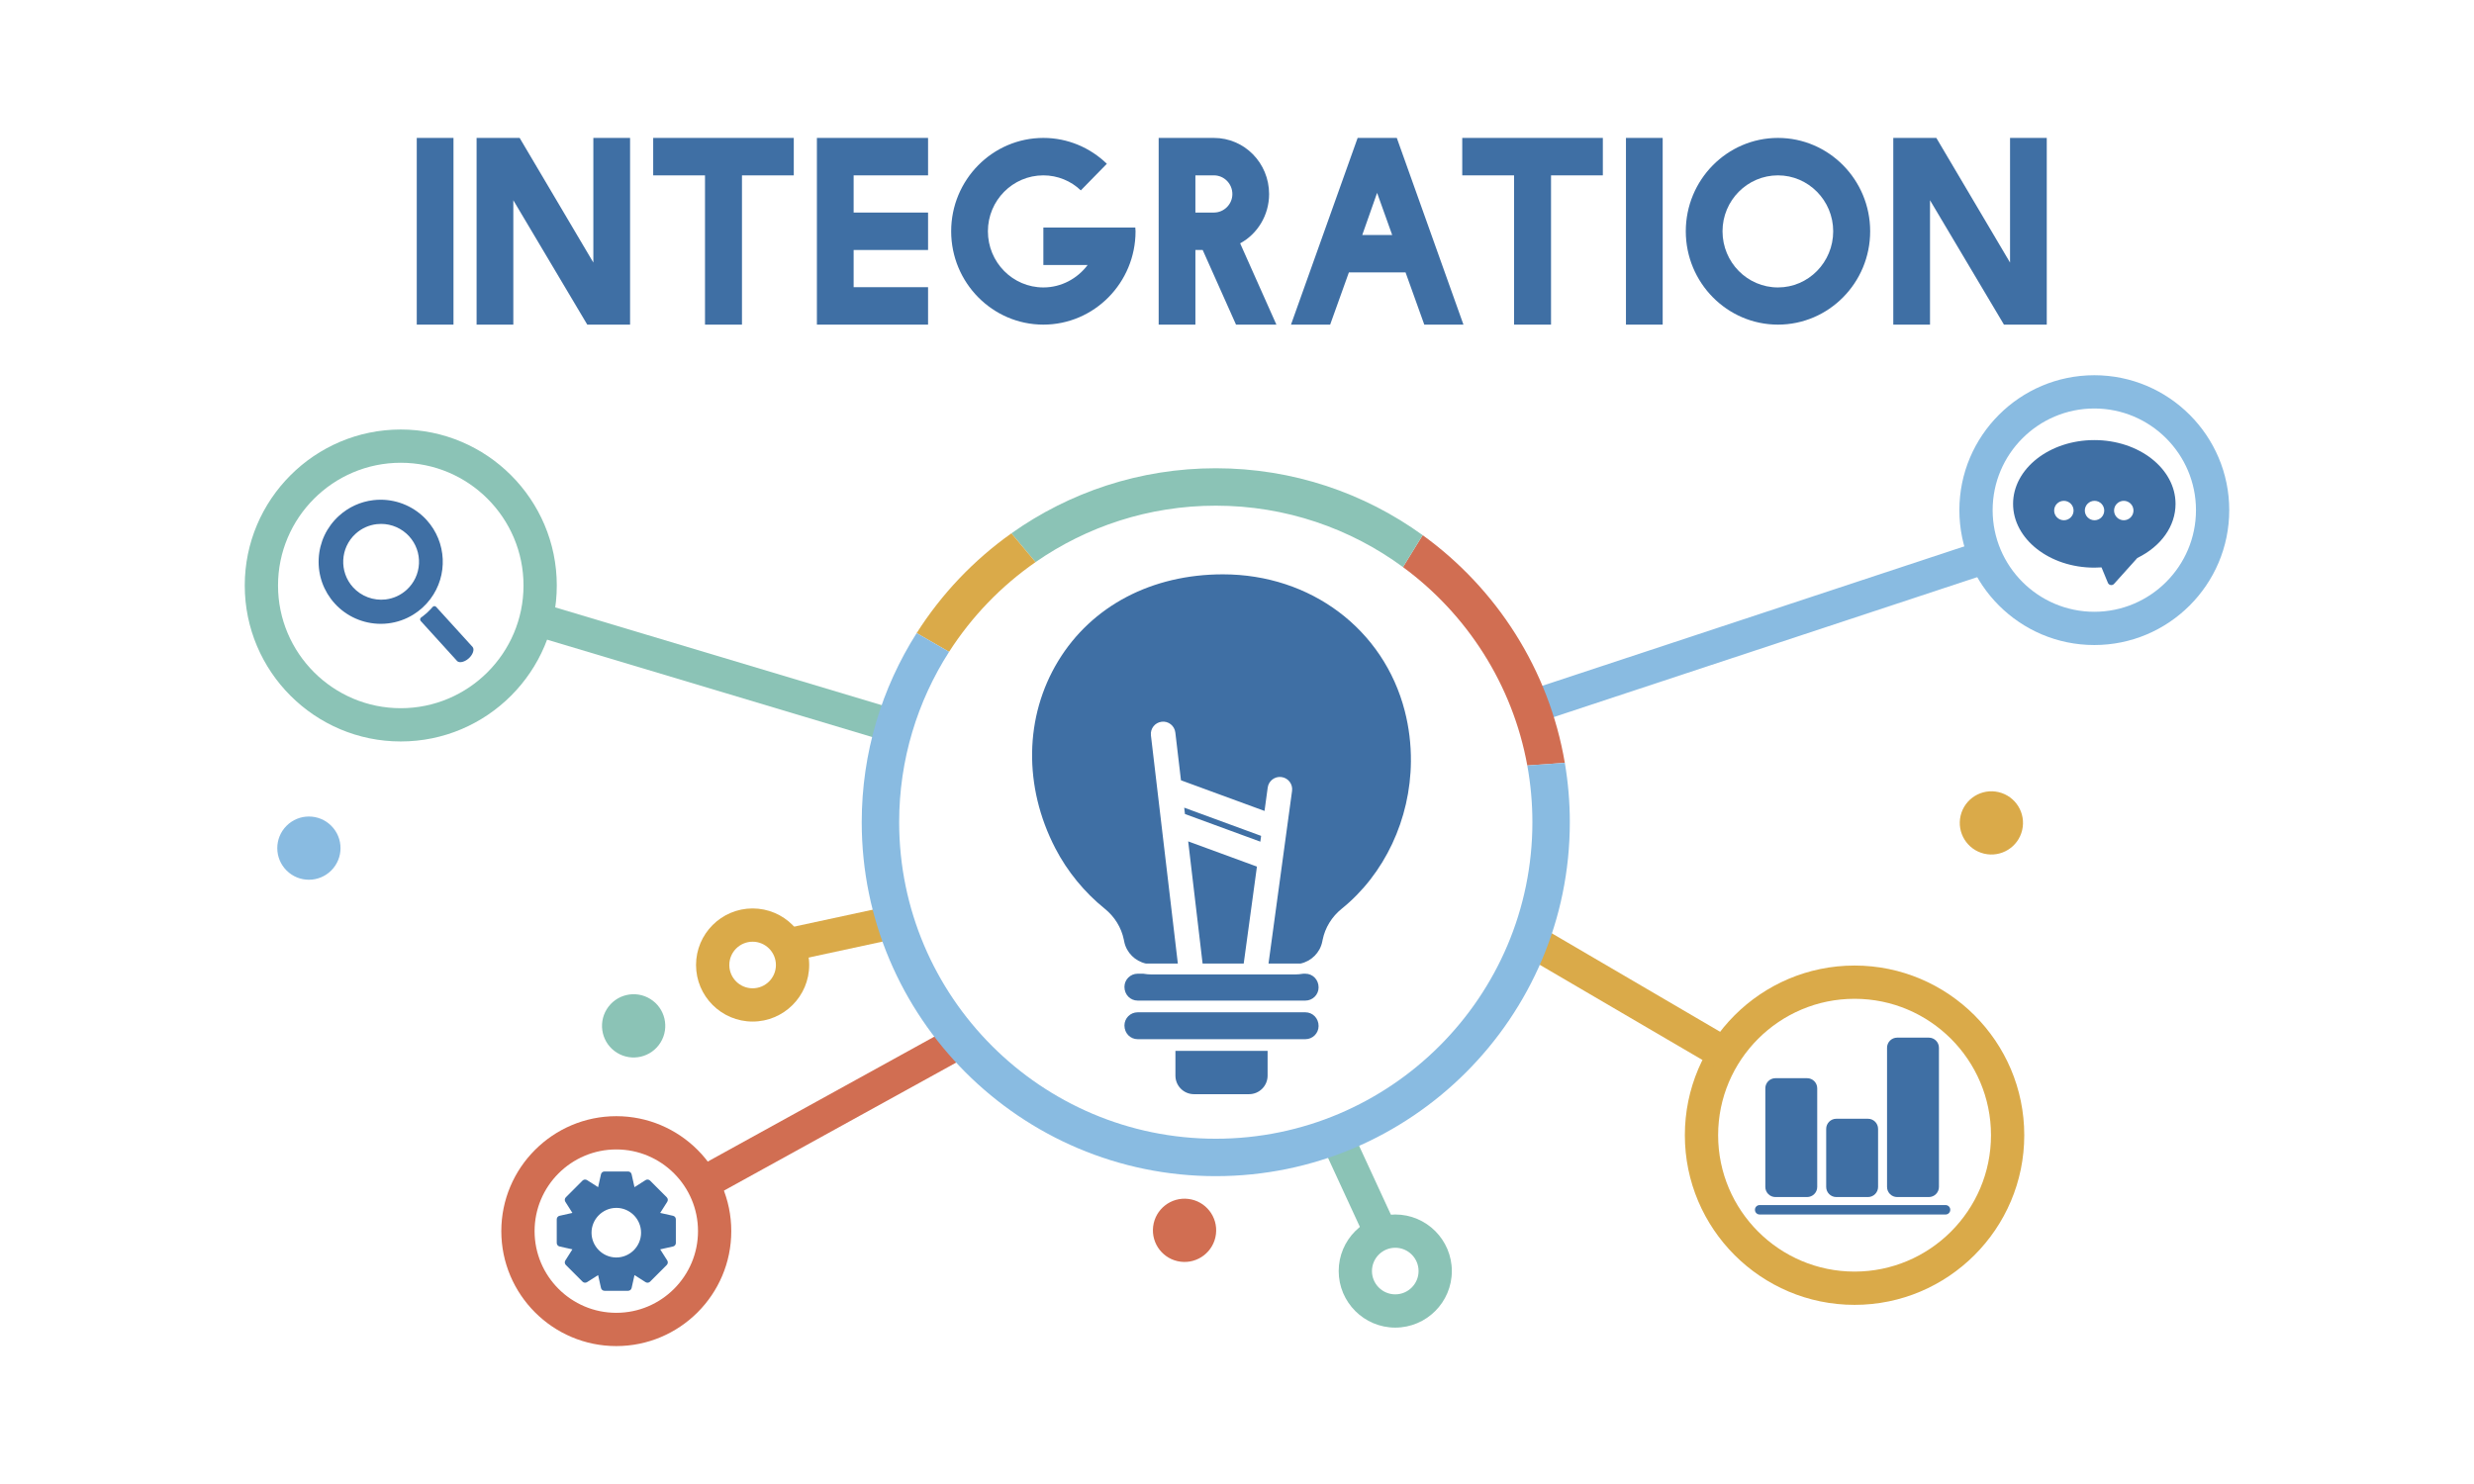 <?xml version="1.0" encoding="utf-8"?>
<!-- Generator: Adobe Illustrator 27.5.0, SVG Export Plug-In . SVG Version: 6.00 Build 0)  -->
<svg version="1.1" xmlns="http://www.w3.org/2000/svg" xmlns:xlink="http://www.w3.org/1999/xlink" x="0px" y="0px"
	 viewBox="0 0 1870 1122" style="enable-background:new 0 0 1870 1122;" xml:space="preserve">
<g id="BG">
	<rect style="fill:#FFFFFF;" width="1870" height="1122"/>
</g>
<g id="Objects">
	<g>
		<path style="fill:#3F6FA4;" d="M315.009,104.276h27.762v141.161h-27.762V104.276z"/>
		<path style="fill:#3F6FA4;" d="M448.489,104.276h27.762v141.161h-32.359l-55.892-94.045v94.045h-27.762V104.276h32.542
			l55.708,94.231V104.276z"/>
		<path style="fill:#3F6FA4;" d="M560.83,132.583v112.854h-27.946V132.583h-39.161v-28.307h106.268v28.307H560.83z"/>
		<path style="fill:#3F6FA4;" d="M617.464,104.276h84.021v28.307h-56.259v28.12h56.259v28.307h-56.259v28.121h56.259v28.307h-84.021
			V104.276z"/>
		<path style="fill:#3F6FA4;" d="M836.623,123.83l-19.672,20.113c-7.354-7.077-17.466-11.36-28.314-11.36
			c-23.165,0-41.918,18.995-41.918,42.274c0,23.465,18.753,42.46,41.918,42.46c13.606,0,25.74-6.704,33.461-16.947h-33.461v-28.307
			h13.789h27.946h27.762c0,0.931,0.184,1.862,0.184,2.794c0,38.921-31.255,70.58-69.681,70.58c-38.425,0-69.681-31.659-69.681-70.58
			c0-38.922,31.255-70.581,69.681-70.581C807.207,104.276,824.121,111.725,836.623,123.83z"/>
		<path style="fill:#3F6FA4;" d="M875.791,104.276h41.735c23.166,0,41.735,18.995,41.735,42.46c0,16.015-8.825,30.169-21.878,37.246
			l27.395,61.456h-30.521l-25.188-56.427h-5.515v56.427h-27.762V104.276z M917.526,160.703c7.722,0,13.973-6.331,13.973-13.967
			c0-7.822-6.251-14.153-13.973-14.153h-13.973v28.12H917.526z"/>
		<path style="fill:#3F6FA4;" d="M1076.566,245.437l-14.158-39.48h-42.837l-14.158,39.48h-29.6l50.376-141.161h29.602
			l50.376,141.161H1076.566z M1040.897,145.805l-11.214,31.845h22.614L1040.897,145.805z"/>
		<path style="fill:#3F6FA4;" d="M1172.361,132.583v112.854h-27.945V132.583h-39.161v-28.307h106.268v28.307H1172.361z"/>
		<path style="fill:#3F6FA4;" d="M1228.995,104.276h27.762v141.161h-27.762V104.276z"/>
		<path style="fill:#3F6FA4;" d="M1413.587,174.857c0,38.921-31.255,70.58-69.681,70.58c-38.425,0-69.681-31.659-69.681-70.58
			c0-38.922,31.255-70.581,69.681-70.581C1382.331,104.276,1413.587,135.934,1413.587,174.857z M1301.986,174.857
			c0,23.465,18.753,42.46,41.919,42.46c22.981,0,41.736-18.995,41.736-42.46c0-23.279-18.755-42.274-41.736-42.274
			C1320.74,132.583,1301.986,151.578,1301.986,174.857z"/>
		<path style="fill:#3F6FA4;" d="M1519.31,104.276h27.762v141.161h-32.358l-55.892-94.045v94.045h-27.762V104.276h32.542
			l55.708,94.231V104.276z"/>
	</g>
	<g>
		<path style="fill:#3F6FA4;" d="M357.274,489.221l-27.592-30.357c-0.714-0.786-1.953-0.778-2.657,0.017l-0.784,0.885
			c-0.181,0.205-0.361,0.411-0.546,0.611c-1.066,1.15-2.029,2.112-2.947,2.942c-0.852,0.773-1.815,1.568-3.033,2.504
			c-0.219,0.169-0.447,0.335-0.678,0.503l-0.751,0.544c-0.862,0.624-0.99,1.859-0.274,2.647l27.493,30.245
			c0.553,0.571,1.393,0.873,2.426,0.873c0.267,0,0.511-0.019,0.696-0.042c1.795-0.213,3.795-1.187,5.455-2.646l0.291-0.249
			C357.428,494.915,358.73,491.112,357.274,489.221z M347.93,498.188L347.93,498.188L347.93,498.188L347.93,498.188z"/>
		<path style="fill:#3F6FA4;" d="M325.277,452.93c13.507-17.936,12.352-43.046-2.747-59.704
			c-8.875-9.792-21.566-15.408-34.818-15.408c-1.836,0-3.696,0.11-5.53,0.327c-9.706,1.155-18.674,5.245-25.932,11.827
			c-9.288,8.411-14.743,19.941-15.359,32.464c-0.616,12.522,3.681,24.532,12.099,33.818c8.874,9.788,21.559,15.402,34.803,15.402
			c1.835,0,3.694-0.11,5.527-0.327c6.874-0.816,13.332-3.079,19.192-6.725c2.423-1.505,4.698-3.22,6.76-5.092
			C321.446,457.547,323.467,455.332,325.277,452.93z M316.684,426.164c-0.377,7.648-3.708,14.691-9.38,19.83
			c-4.436,4.019-9.912,6.515-15.836,7.219c-9.196,1.089-18.468-2.402-24.641-9.214c-10.609-11.707-9.716-29.865,1.99-40.474
			c4.44-4.022,9.918-6.519,15.841-7.223c1.116-0.132,2.252-0.2,3.376-0.2c8.094,0,15.844,3.431,21.261,9.413
			C314.434,411.184,317.058,418.517,316.684,426.164z"/>
	</g>
	<path style="fill:#DAAA49;" d="M1401.786,986.556c-70.729,0-128.272-57.543-128.272-128.274
		c0-70.729,57.543-128.272,128.272-128.272c70.731,0,128.274,57.543,128.274,128.272
		C1530.059,929.014,1472.517,986.556,1401.786,986.556z M1401.786,755.159c-56.863,0-103.123,46.261-103.123,103.123
		c0,56.863,46.261,103.125,103.123,103.125c56.863,0,103.125-46.262,103.125-103.125
		C1504.911,801.42,1458.648,755.159,1401.786,755.159z"/>
	<path style="fill:#89BBE1;" d="M1583.005,487.69c-56.241,0-101.995-45.755-101.995-101.996c0-56.24,45.754-101.995,101.995-101.995
		S1685,329.453,1685,385.694C1685,441.935,1639.246,487.69,1583.005,487.69z M1583.005,308.847
		c-42.373,0-76.846,34.473-76.846,76.846c0,42.373,34.474,76.847,76.846,76.847s76.846-34.474,76.846-76.847
		C1659.851,343.32,1625.377,308.847,1583.005,308.847z"/>
	<path style="fill:#8BC3B6;" d="M302.929,560.593C237.902,560.593,185,507.69,185,442.664c0-65.026,52.902-117.929,117.929-117.929
		c65.026,0,117.928,52.902,117.928,117.929C420.857,507.69,367.954,560.593,302.929,560.593z M302.929,349.884
		c-51.159,0-92.78,41.621-92.78,92.78s41.621,92.78,92.78,92.78s92.779-41.621,92.779-92.78S354.087,349.884,302.929,349.884z"/>
	<path style="fill:#D16E52;" d="M465.834,1017.724c-47.923,0-86.911-38.988-86.911-86.911c0-47.923,38.988-86.911,86.911-86.911
		s86.911,38.988,86.911,86.911C552.745,978.736,513.757,1017.724,465.834,1017.724z M465.834,869.05
		c-34.056,0-61.762,27.706-61.762,61.762s27.706,61.762,61.762,61.762s61.762-27.706,61.762-61.762S499.89,869.05,465.834,869.05z"
		/>
	<path style="fill:#DAAA49;" d="M568.871,772.363c-23.578,0-42.761-19.182-42.761-42.761c0-23.578,19.182-42.761,42.761-42.761
		c23.579,0,42.761,19.183,42.761,42.761C611.632,753.181,592.449,772.363,568.871,772.363z M568.871,711.99
		c-9.712,0-17.612,7.901-17.612,17.612c0,9.712,7.9,17.612,17.612,17.612c9.712,0,17.612-7.901,17.612-17.612
		C586.483,719.891,578.582,711.99,568.871,711.99z"/>
	
		<ellipse transform="matrix(0.707 -0.707 0.707 0.707 -385.043 352.994)" style="fill:#89BBE1;" cx="233.58" cy="641.285" rx="23.901" ry="23.901"/>
	
		<ellipse transform="matrix(0.122 -0.993 0.993 0.122 -138.143 1705.434)" style="fill:#D16E52;" cx="895.057" cy="930.813" rx="23.901" ry="23.901"/>
	
		<ellipse transform="matrix(0.23 -0.973 0.973 0.23 554.212 1943.554)" style="fill:#DAAA49;" cx="1504.998" cy="621.639" rx="23.901" ry="23.901"/>
	
		<ellipse transform="matrix(0.526 -0.851 0.851 0.526 -432.783 774.907)" style="fill:#8BC3B6;" cx="478.547" cy="775.575" rx="23.901" ry="23.901"/>
	<path style="fill:#8BC3B6;" d="M1054.625,1003.76c-23.578,0-42.761-19.182-42.761-42.761c0-23.579,19.182-42.761,42.761-42.761
		c23.579,0,42.761,19.182,42.761,42.761C1097.386,984.578,1078.204,1003.76,1054.625,1003.76z M1054.625,943.387
		c-9.712,0-17.612,7.901-17.612,17.612c0,9.712,7.9,17.612,17.612,17.612s17.612-7.9,17.612-17.612
		C1072.237,951.288,1064.337,943.387,1054.625,943.387z"/>
	
		<rect x="1217.534" y="668.2" transform="matrix(0.505 -0.863 0.863 0.505 -41.647 1434.562)" style="fill:#DAAA49;" width="25.149" height="170.794"/>
	
		<rect x="1144.328" y="466.747" transform="matrix(0.95 -0.314 0.314 0.95 -83.563 439.589)" style="fill:#89BBE1;" width="358.305" height="25.149"/>
	
		<rect x="527.978" y="367.462" transform="matrix(0.287 -0.958 0.958 0.287 -102.146 880.34)" style="fill:#8BC3B6;" width="25.149" height="282.71"/>
	
		<rect x="593.855" y="692.792" transform="matrix(0.978 -0.211 0.211 0.978 -134.603 150.048)" style="fill:#DAAA49;" width="83.025" height="25.148"/>
	
		<rect x="516.838" y="827.992" transform="matrix(0.876 -0.483 0.483 0.876 -327.749 408.051)" style="fill:#D16E52;" width="223.578" height="25.15"/>
	
		<rect x="1014.062" y="854.605" transform="matrix(0.908 -0.419 0.419 0.908 -280.418 512.702)" style="fill:#8BC3B6;" width="25.15" height="79.886"/>
	<path style="fill:#3F6FA4;" d="M510.848,921.874c0-1.289-0.878-2.386-2.131-2.662l-9.7-2.172l5.33-8.411
		c0.69-1.087,0.534-2.483-0.375-3.39l-12.613-12.637c-0.888-0.887-2.359-1.041-3.393-0.375l-8.387,5.334l-2.168-9.715
		c-0.28-1.258-1.374-2.136-2.662-2.136h-17.834c-1.289,0-2.384,0.878-2.662,2.134l-2.168,9.719l-8.381-5.331
		c-1.052-0.678-2.514-0.517-3.4,0.37l-12.612,12.64c-0.904,0.909-1.058,2.3-0.371,3.389l5.329,8.41l-9.7,2.172
		c-1.257,0.28-2.134,1.375-2.134,2.665l0.004,17.87c0,1.289,0.878,2.386,2.132,2.664l9.699,2.172l-5.328,8.411
		c-0.689,1.086-0.536,2.479,0.372,3.39l12.611,12.632c0.881,0.891,2.343,1.048,3.395,0.379l8.388-5.335l2.168,9.717
		c0.276,1.241,1.395,2.141,2.662,2.141h0.001l17.834-0.004c1.291,0,2.386-0.88,2.662-2.134l2.168-9.719l8.389,5.337
		c1.056,0.671,2.519,0.504,3.393-0.378l12.604-12.634c0.898-0.892,1.058-2.319,0.38-3.393l-5.329-8.41l9.698-2.175
		c1.258-0.28,2.136-1.375,2.136-2.664L510.848,921.874z M465.766,950.742c-0.005,0-0.011,0-0.017,0l-0.254-0.012
		c-10.136-0.18-18.382-8.587-18.382-18.741c0-10.152,8.242-18.56,18.372-18.742c0.113-0.002,0.226-0.006,0.332-0.014l0.065-0.004
		c10.3,0.027,18.672,8.432,18.672,18.76C484.554,942.329,476.165,950.742,465.766,950.742z"/>
	<path style="fill:#D16E52;" d="M1154.424,578.767l28.362-2.008c-11.968-70.575-51.663-131.83-107.442-172.143l-14.881,24.141
		C1108.764,464.289,1143.297,517.5,1154.424,578.767z"/>
	<path style="fill:#8BC3B6;" d="M918.958,382.321c52.902,0,101.844,17.259,141.504,46.436l14.881-24.141
		c-44.016-31.813-98.046-50.587-156.386-50.587c-57.492,0-110.805,18.227-154.472,49.202l18.229,21.774
		C821.409,398.112,868.371,382.321,918.958,382.321z"/>
	<path style="fill:#DAAA49;" d="M782.715,425.004l-18.229-21.774c-28.498,20.214-52.865,45.874-71.623,75.428l24.511,14.18
		C734.485,466.159,756.724,443.068,782.715,425.004z"/>
	<path style="fill:#89BBE1;" d="M1182.785,576.759l-28.362,2.008c2.527,13.914,3.853,28.241,3.853,42.873
		c0,131.961-107.358,239.317-239.319,239.317S679.64,753.6,679.64,621.639c0-47.393,13.871-91.593,37.735-128.802l-24.511-14.18
		c-26.27,41.391-41.516,90.434-41.516,142.982c0,147.56,120.049,267.61,267.61,267.61c147.562,0,267.611-120.049,267.611-267.61
		C1186.569,606.347,1185.261,591.357,1182.785,576.759z"/>
	<g>
		<path style="fill:#3F6FA4;" d="M952.639,636.351l-56.977-20.906l-0.567-4.801l58.14,21.334L952.639,636.351z M950.068,655.202
			l-9.997,73.298h-31.077l-10.892-92.366L950.068,655.202z M870.714,736.75h107.781c2.231,0,4.423-0.202,6.568-0.563h1.64
			c5.495,0,9.966,4.472,9.966,10.356c0,5.493-4.47,9.966-9.966,9.966H859.886c-5.495,0-9.966-4.473-9.966-10.356
			c0-5.493,4.47-9.966,9.966-9.966h4.258C866.29,736.548,868.483,736.75,870.714,736.75z M958.131,813.259
			c0,7.725-6.285,14.007-14.007,14.007h-41.658c-7.723,0-14.007-6.282-14.007-14.007v-18.711h69.672V813.259z M986.703,785.689
			H859.886c-5.495,0-9.966-4.472-9.966-10.356c0-5.493,4.47-9.966,9.966-9.966h126.816c5.495,0,9.966,4.472,9.966,10.356
			C996.668,781.217,992.198,785.689,986.703,785.689z M1014.157,687.059c-7.444,6.001-12.558,14.302-14.402,23.378l-0.309,1.506
			c-1.702,8.375-8.268,14.755-16.357,16.556h-24.268l13.813-101.283c0.001-0.009,0.003-0.019,0.004-0.028l3.985-29.22
			c0.694-5.085-2.865-9.766-7.947-10.46c-5.092-0.712-9.768,2.862-10.46,7.947l-2.41,17.671l-63.151-23.172l-4.261-36.135
			c-0.601-5.098-5.232-8.786-10.315-8.138c-5.094,0.603-8.738,5.221-8.137,10.315L890.286,728.5H866.12
			c-8.09-1.801-14.658-8.18-16.36-16.552l-0.306-1.515c-1.848-9.081-6.947-17.368-14.356-23.337
			c-15.413-12.429-28.343-28.223-37.395-45.682c-24.199-46.68-23.387-99.646,2.168-141.685
			c25.306-41.617,70.693-65.49,124.523-65.49c66.304,0,121.527,41.518,137.419,103.311c3.189,12.397,4.751,25.247,4.64,38.197
			C1066.087,619.346,1046.534,660.959,1014.157,687.059z"/>
	</g>
	<g>
		<path style="fill:#3F6FA4;" d="M1365.922,815.185h-23.932c-4.223,0-7.646,3.423-7.646,7.646v74.567
			c0,4.223,3.423,7.646,7.646,7.646h23.932c4.223,0,7.646-3.423,7.646-7.646v-74.567
			C1373.569,818.608,1370.145,815.185,1365.922,815.185L1365.922,815.185z"/>
		<path style="fill:#3F6FA4;" d="M1411.922,845.853h-23.934c-4.223,0-7.646,3.423-7.646,7.646v43.899
			c0,4.223,3.423,7.646,7.646,7.646h23.934c4.223,0,7.646-3.423,7.646-7.646v-43.899
			C1419.568,849.276,1416.145,845.853,1411.922,845.853L1411.922,845.853z"/>
		<path style="fill:#3F6FA4;" d="M1457.922,784.517h-23.934c-4.223,0-7.646,3.423-7.646,7.646v105.234
			c0,4.223,3.423,7.646,7.646,7.646h23.934c4.223,0,7.646-3.423,7.646-7.646V792.163
			C1465.568,787.94,1462.145,784.517,1457.922,784.517L1457.922,784.517z"/>
		<path style="fill:#3F6FA4;" d="M1474.124,914.71v-0.071c0-1.949-1.58-3.529-3.529-3.529h-140.567c-1.949,0-3.529,1.58-3.529,3.529
			v0.071c0,1.949,1.58,3.529,3.529,3.529h140.567C1472.544,918.238,1474.124,916.659,1474.124,914.71z"/>
	</g>
	<path style="fill:#3F6FA4;" d="M1583.005,332.73c-33.854,0-61.397,21.633-61.397,48.223c0,26.589,27.543,48.221,61.397,48.221
		c1.772,0,3.599-0.066,5.44-0.197l4.821,11.659c0.373,0.9,1.168,1.53,2.091,1.68c0.164,0.032,0.331,0.047,0.496,0.047
		c0.796,0,1.556-0.339,2.082-0.928l17.577-19.56c18.096-8.866,28.89-24.148,28.89-40.923
		C1644.402,354.363,1616.859,332.73,1583.005,332.73z M1559.995,393.341c-4.046,0-7.339-3.292-7.339-7.34
		c0-4.047,3.292-7.34,7.339-7.34c4.047,0,7.339,3.292,7.339,7.34C1567.335,390.048,1564.042,393.341,1559.995,393.341z
		 M1583.169,393.341c-4.046,0-7.337-3.292-7.337-7.34c0-4.047,3.292-7.34,7.337-7.34c4.047,0,7.339,3.292,7.339,7.34
		C1590.508,390.048,1587.216,393.341,1583.169,393.341z M1605.276,393.341c-4.045,0-7.336-3.292-7.336-7.34
		c0-4.047,3.291-7.34,7.336-7.34c4.046,0,7.339,3.292,7.339,7.34C1612.614,390.048,1609.322,393.341,1605.276,393.341z"/>
</g>
</svg>
